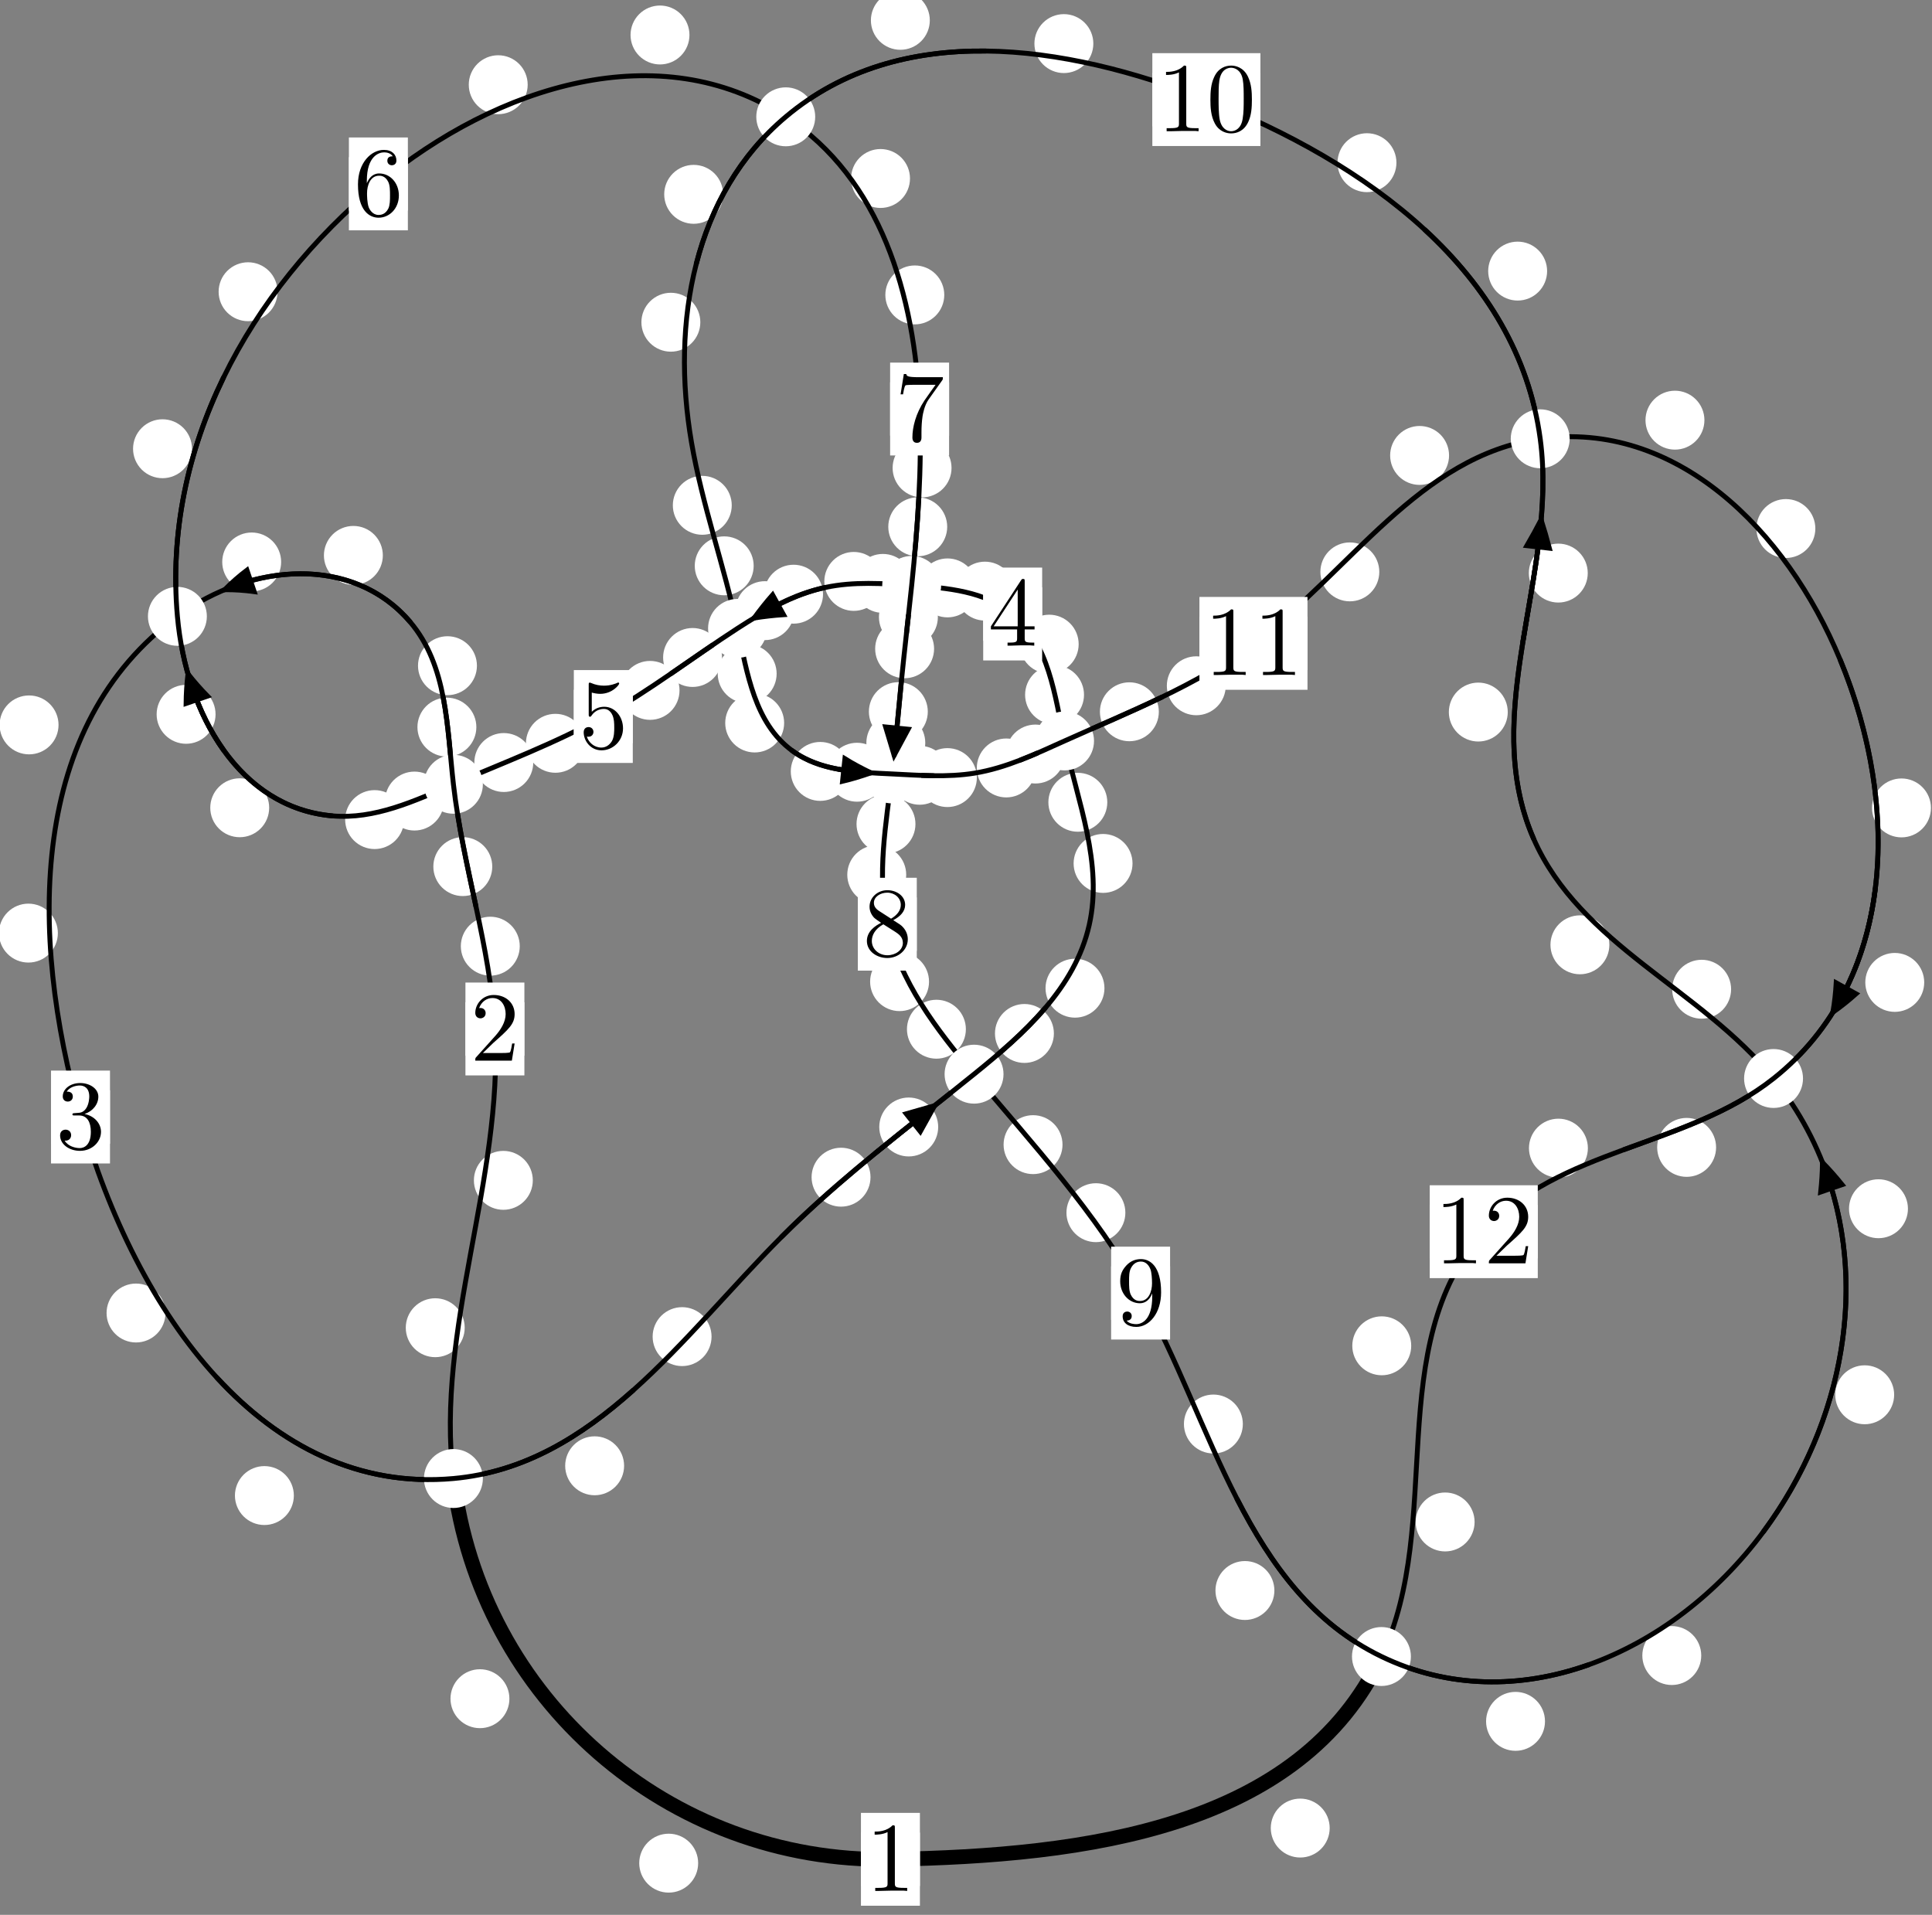 <?xml version="1.0"?>
<!-- Created by MetaPost 1.999 on 2021.07.06:0012 -->
<svg version="1.1" xmlns="http://www.w3.org/2000/svg" xmlns:xlink="http://www.w3.org/1999/xlink" width="196.007" height="194.266" viewBox="0 0 196.007 194.266">
<rect x="0" y="0" width="196.007" height="194.266" fill="#808080" stroke="none"/>
<!-- Original BoundingBox: -46.107147 -43.341248 149.899612 150.925186 -->
  <defs>
    <g transform="scale(0.01,0.01)" id="GLYPHcmr10_48">
      <path style="fill-rule: evenodd;" d="M460 -320C460 -400,455 -480,420 -554C374 -650,292 -666,250 -666C190 -666,117 -640,76 -547C44 -478,39 -400,39 -320C39 -245,43 -155,84 -79C127 2,200 22,249 22C303 22,379 1,423 -94C455 -163,460 -241,460 -320M249 -0C210 -0,151 -25,133 -121C122 -181,122 -273,122 -332C122 -396,122 -462,130 -516C149 -635,224 -644,249 -644C282 -644,348 -626,367 -527C377 -471,377 -395,377 -332C377 -257,377 -189,366 -125C351 -30,294 -0,249 -0"></path>
    </g>
    <g transform="scale(0.01,0.01)" id="GLYPHcmr10_49">
      <path style="fill-rule: evenodd;" d="M294 -640C294 -664,294 -666,271 -666C209 -602,121 -602,89 -602L89 -571C109 -571,168 -571,220 -597L220 -79C220 -43,217 -31,127 -31L95 -31L95 -0L257 -0L130 -3L217 -3L257 -3L297 -3L384 -3L419 -0L419 -31L387 -31C297 -31,294 -42,294 -79"></path>
    </g>
    <g transform="scale(0.01,0.01)" id="GLYPHcmr10_50">
      <path style="fill-rule: evenodd;" d="M127 -77L233 -180C389 -318,449 -372,449 -472C449 -586,359 -666,237 -666C124 -666,50 -574,50 -485C50 -429,100 -429,103 -429C120 -429,155 -441,155 -482C155 -508,137 -534,102 -534C94 -534,92 -534,89 -533C112 -598,166 -635,224 -635C315 -635,358 -554,358 -472C358 -392,308 -313,253 -251L61 -37C50 -26,50 -24,50 -0L421 -0L449 -174L424 -174C419 -144,412 -100,402 -85C395 -77,329 -77,307 -77"></path>
    </g>
    <g transform="scale(0.01,0.01)" id="GLYPHcmr10_51">
      <path style="fill-rule: evenodd;" d="M290 -352C372 -379,430 -449,430 -528C430 -610,342 -666,246 -666C145 -666,69 -606,69 -530C69 -497,91 -478,120 -478C151 -478,171 -500,171 -529C171 -579,124 -579,109 -579C140 -628,206 -641,242 -641C283 -641,338 -619,338 -529C338 -517,336 -459,310 -415C280 -367,246 -364,221 -363C213 -362,189 -360,182 -360C174 -359,167 -358,167 -348C167 -337,174 -337,191 -337L235 -337C317 -337,354 -269,354 -171C354 -35,285 -6,241 -6C198 -6,123 -23,88 -82C123 -77,154 -99,154 -137C154 -173,127 -193,98 -193C74 -193,42 -179,42 -135C42 -44,135 22,244 22C366 22,457 -69,457 -171C457 -253,394 -331,290 -352"></path>
    </g>
    <g transform="scale(0.01,0.01)" id="GLYPHcmr10_52">
      <path style="fill-rule: evenodd;" d="M294 -165L294 -78C294 -42,292 -31,218 -31L197 -31L197 -0L332 -0L238 -3L290 -3L332 -3L374 -3L427 -3L468 -0L468 -31L447 -31C373 -31,371 -42,371 -78L371 -165L471 -165L471 -196L371 -196L371 -651C371 -671,371 -677,355 -677C346 -677,343 -677,335 -665L28 -196L28 -165M300 -196L56 -196L300 -569"></path>
    </g>
    <g transform="scale(0.01,0.01)" id="GLYPHcmr10_53">
      <path style="fill-rule: evenodd;" d="M449 -201C449 -320,367 -420,259 -420C211 -420,168 -404,132 -369L132 -564C152 -558,185 -551,217 -551C340 -551,410 -642,410 -655C410 -661,407 -666,400 -666C399 -666,397 -666,392 -663C372 -654,323 -634,256 -634C216 -634,170 -641,123 -662C115 -665,113 -665,111 -665C101 -665,101 -657,101 -641L101 -345C101 -327,101 -319,115 -319C122 -319,124 -322,128 -328C139 -344,176 -398,257 -398C309 -398,334 -352,342 -334C358 -297,360 -258,360 -208C360 -173,360 -113,336 -71C312 -32,275 -6,229 -6C156 -6,99 -59,82 -118C85 -117,88 -116,99 -116C132 -116,149 -141,149 -165C149 -189,132 -214,99 -214C85 -214,50 -207,50 -161C50 -75,119 22,231 22C347 22,449 -74,449 -201"></path>
    </g>
    <g transform="scale(0.01,0.01)" id="GLYPHcmr10_54">
      <path style="fill-rule: evenodd;" d="M132 -328L132 -352C132 -605,256 -641,307 -641C331 -641,373 -635,395 -601C380 -601,340 -601,340 -556C340 -525,364 -510,386 -510C402 -510,432 -519,432 -558C432 -618,388 -666,305 -666C177 -666,42 -537,42 -316C42 -49,158 22,251 22C362 22,457 -72,457 -204C457 -331,368 -427,257 -427C189 -427,152 -376,132 -328M251 -6C188 -6,158 -66,152 -81C134 -128,134 -208,134 -226C134 -304,166 -404,256 -404C272 -404,318 -404,349 -342C367 -305,367 -254,367 -205C367 -157,367 -107,350 -71C320 -11,274 -6,251 -6"></path>
    </g>
    <g transform="scale(0.01,0.01)" id="GLYPHcmr10_55">
      <path style="fill-rule: evenodd;" d="M476 -609C485 -621,485 -623,485 -644L242 -644C120 -644,118 -657,114 -676L89 -676L56 -470L81 -470C84 -486,93 -549,106 -561C113 -567,191 -567,204 -567L411 -567C400 -551,321 -442,299 -409C209 -274,176 -135,176 -33C176 -23,176 22,222 22C268 22,268 -23,268 -33L268 -84C268 -139,271 -194,279 -248C283 -271,297 -357,341 -419"></path>
    </g>
    <g transform="scale(0.01,0.01)" id="GLYPHcmr10_56">
      <path style="fill-rule: evenodd;" d="M163 -457C117 -487,113 -521,113 -538C113 -599,178 -641,249 -641C322 -641,386 -589,386 -517C386 -460,347 -412,287 -377M309 -362C381 -399,430 -451,430 -517C430 -609,341 -666,250 -666C150 -666,69 -592,69 -499C69 -481,71 -436,113 -389C124 -377,161 -352,186 -335C128 -306,42 -250,42 -151C42 -45,144 22,249 22C362 22,457 -61,457 -168C457 -204,446 -249,408 -291C389 -312,373 -322,309 -362M209 -320L332 -242C360 -223,407 -193,407 -132C407 -58,332 -6,250 -6C164 -6,92 -68,92 -151C92 -209,124 -273,209 -320"></path>
    </g>
    <g transform="scale(0.01,0.01)" id="GLYPHcmr10_57">
      <path style="fill-rule: evenodd;" d="M367 -318L367 -286C367 -52,263 -6,205 -6C188 -6,134 -8,107 -42C151 -42,159 -71,159 -88C159 -119,135 -134,113 -134C97 -134,67 -125,67 -86C67 -19,121 22,206 22C335 22,457 -114,457 -329C457 -598,342 -666,253 -666C198 -666,149 -648,106 -603C65 -558,42 -516,42 -441C42 -316,130 -218,242 -218C303 -218,344 -260,367 -318M243 -241C227 -241,181 -241,150 -304C132 -341,132 -391,132 -440C132 -494,132 -541,153 -578C180 -628,218 -641,253 -641C299 -641,332 -607,349 -562C361 -530,365 -467,365 -421C365 -338,331 -241,243 -241"></path>
    </g>
  </defs>
  <path d="M70.83 189.022C70.83 188.23,70.515 187.469,69.954 186.909C69.394 186.348,68.634 186.034,67.841 186.034C67.048 186.034,66.288 186.348,65.728 186.909C65.167 187.469,64.852 188.23,64.852 189.022C64.852 189.815,65.167 190.575,65.728 191.136C66.288 191.696,67.048 192.011,67.841 192.011C68.634 192.011,69.394 191.696,69.954 191.136C70.515 190.575,70.83 189.815,70.83 189.022Z" style="fill: rgb(100%,100%,100%);stroke: none;"></path>
  <path d="M93.326 188.631C93.326 187.838,93.011 187.078,92.45 186.518C91.89 185.957,91.13 185.642,90.337 185.642C89.544 185.642,88.784 185.957,88.224 186.518C87.663 187.078,87.348 187.838,87.348 188.631C87.348 189.424,87.663 190.184,88.224 190.744C88.784 191.305,89.544 191.62,90.337 191.62C91.13 191.62,91.89 191.305,92.45 190.744C93.011 190.184,93.326 189.424,93.326 188.631Z" style="fill: rgb(100%,100%,100%);stroke: none;"></path>
  <path d="M47.145 134.701C47.145 133.908,46.83 133.148,46.269 132.587C45.709 132.027,44.949 131.712,44.156 131.712C43.363 131.712,42.603 132.027,42.043 132.587C41.482 133.148,41.167 133.908,41.167 134.701C41.167 135.493,41.482 136.254,42.043 136.814C42.603 137.375,43.363 137.689,44.156 137.689C44.949 137.689,45.709 137.375,46.269 136.814C46.83 136.254,47.145 135.493,47.145 134.701Z" style="fill: rgb(100%,100%,100%);stroke: none;"></path>
  <path d="M51.681 172.338C51.681 171.545,51.366 170.785,50.806 170.225C50.245 169.664,49.485 169.349,48.692 169.349C47.9 169.349,47.139 169.664,46.579 170.225C46.018 170.785,45.703 171.545,45.703 172.338C45.703 173.131,46.018 173.891,46.579 174.451C47.139 175.012,47.9 175.327,48.692 175.327C49.485 175.327,50.245 175.012,50.806 174.451C51.366 173.891,51.681 173.131,51.681 172.338Z" style="fill: rgb(100%,100%,100%);stroke: none;"></path>
  <path d="M52.731 95.993C52.731 95.2,52.416 94.44,51.856 93.88C51.295 93.319,50.535 93.004,49.742 93.004C48.95 93.004,48.189 93.319,47.629 93.88C47.068 94.44,46.753 95.2,46.753 95.993C46.753 96.786,47.068 97.546,47.629 98.106C48.189 98.667,48.95 98.982,49.742 98.982C50.535 98.982,51.295 98.667,51.856 98.106C52.416 97.546,52.731 96.786,52.731 95.993Z" style="fill: rgb(100%,100%,100%);stroke: none;"></path>
  <path d="M54.055 119.749C54.055 118.957,53.741 118.197,53.18 117.636C52.62 117.076,51.859 116.761,51.067 116.761C50.274 116.761,49.514 117.076,48.953 117.636C48.393 118.197,48.078 118.957,48.078 119.749C48.078 120.542,48.393 121.302,48.953 121.863C49.514 122.423,50.274 122.738,51.067 122.738C51.859 122.738,52.62 122.423,53.18 121.863C53.741 121.302,54.055 120.542,54.055 119.749Z" style="fill: rgb(100%,100%,100%);stroke: none;"></path>
  <path d="M48.328 73.769C48.328 72.976,48.013 72.216,47.452 71.655C46.892 71.095,46.132 70.78,45.339 70.78C44.546 70.78,43.786 71.095,43.226 71.655C42.665 72.216,42.35 72.976,42.35 73.769C42.35 74.561,42.665 75.322,43.226 75.882C43.786 76.442,44.546 76.757,45.339 76.757C46.132 76.757,46.892 76.442,47.452 75.882C48.013 75.322,48.328 74.561,48.328 73.769Z" style="fill: rgb(100%,100%,100%);stroke: none;"></path>
  <path d="M49.941 87.919C49.941 87.126,49.626 86.366,49.066 85.806C48.505 85.245,47.745 84.93,46.952 84.93C46.16 84.93,45.4 85.245,44.839 85.806C44.279 86.366,43.964 87.126,43.964 87.919C43.964 88.712,44.279 89.472,44.839 90.032C45.4 90.593,46.16 90.908,46.952 90.908C47.745 90.908,48.505 90.593,49.066 90.032C49.626 89.472,49.941 88.712,49.941 87.919Z" style="fill: rgb(100%,100%,100%);stroke: none;"></path>
  <path d="M38.84 56.347C38.84 55.554,38.525 54.794,37.964 54.233C37.404 53.673,36.644 53.358,35.851 53.358C35.058 53.358,34.298 53.673,33.738 54.233C33.177 54.794,32.862 55.554,32.862 56.347C32.862 57.139,33.177 57.899,33.738 58.46C34.298 59.02,35.058 59.335,35.851 59.335C36.644 59.335,37.404 59.02,37.964 58.46C38.525 57.899,38.84 57.139,38.84 56.347Z" style="fill: rgb(100%,100%,100%);stroke: none;"></path>
  <path d="M48.386 67.537C48.386 66.744,48.071 65.984,47.51 65.423C46.95 64.863,46.19 64.548,45.397 64.548C44.604 64.548,43.844 64.863,43.284 65.423C42.723 65.984,42.408 66.744,42.408 67.537C42.408 68.329,42.723 69.09,43.284 69.65C43.844 70.211,44.604 70.526,45.397 70.526C46.19 70.526,46.95 70.211,47.51 69.65C48.071 69.09,48.386 68.329,48.386 67.537Z" style="fill: rgb(100%,100%,100%);stroke: none;"></path>
  <path d="M5.939 73.543C5.939 72.751,5.624 71.991,5.063 71.43C4.503 70.87,3.742 70.555,2.95 70.555C2.157 70.555,1.397 70.87,0.836 71.43C0.276 71.991,-0.039 72.751,-0.039 73.543C-0.039 74.336,0.276 75.096,0.836 75.657C1.397 76.217,2.157 76.532,2.95 76.532C3.742 76.532,4.503 76.217,5.063 75.657C5.624 75.096,5.939 74.336,5.939 73.543Z" style="fill: rgb(100%,100%,100%);stroke: none;"></path>
  <path d="M28.523 57.012C28.523 56.22,28.208 55.459,27.648 54.899C27.087 54.339,26.327 54.024,25.534 54.024C24.742 54.024,23.981 54.339,23.421 54.899C22.86 55.459,22.546 56.22,22.546 57.012C22.546 57.805,22.86 58.565,23.421 59.126C23.981 59.686,24.742 60.001,25.534 60.001C26.327 60.001,27.087 59.686,27.648 59.126C28.208 58.565,28.523 57.805,28.523 57.012Z" style="fill: rgb(100%,100%,100%);stroke: none;"></path>
  <path d="M16.789 133.209C16.789 132.416,16.474 131.656,15.914 131.095C15.353 130.535,14.593 130.22,13.8 130.22C13.008 130.22,12.248 130.535,11.687 131.095C11.127 131.656,10.812 132.416,10.812 133.209C10.812 134.001,11.127 134.761,11.687 135.322C12.248 135.882,13.008 136.197,13.8 136.197C14.593 136.197,15.353 135.882,15.914 135.322C16.474 134.761,16.789 134.001,16.789 133.209Z" style="fill: rgb(100%,100%,100%);stroke: none;"></path>
  <path d="M5.87 94.666C5.87 93.873,5.555 93.113,4.995 92.553C4.434 91.992,3.674 91.677,2.882 91.677C2.089 91.677,1.329 91.992,0.768 92.553C0.208 93.113,-0.107 93.873,-0.107 94.666C-0.107 95.459,0.208 96.219,0.768 96.779C1.329 97.34,2.089 97.655,2.882 97.655C3.674 97.655,4.434 97.34,4.995 96.779C5.555 96.219,5.87 95.459,5.87 94.666Z" style="fill: rgb(100%,100%,100%);stroke: none;"></path>
  <path d="M63.317 148.709C63.317 147.916,63.002 147.156,62.441 146.595C61.881 146.035,61.121 145.72,60.328 145.72C59.535 145.72,58.775 146.035,58.215 146.595C57.654 147.156,57.339 147.916,57.339 148.709C57.339 149.501,57.654 150.261,58.215 150.822C58.775 151.382,59.535 151.697,60.328 151.697C61.121 151.697,61.881 151.382,62.441 150.822C63.002 150.261,63.317 149.501,63.317 148.709Z" style="fill: rgb(100%,100%,100%);stroke: none;"></path>
  <path d="M29.812 151.728C29.812 150.936,29.497 150.176,28.937 149.615C28.376 149.055,27.616 148.74,26.823 148.74C26.031 148.74,25.271 149.055,24.71 149.615C24.15 150.176,23.835 150.936,23.835 151.728C23.835 152.521,24.15 153.281,24.71 153.842C25.271 154.402,26.031 154.717,26.823 154.717C27.616 154.717,28.376 154.402,28.937 153.842C29.497 153.281,29.812 152.521,29.812 151.728Z" style="fill: rgb(100%,100%,100%);stroke: none;"></path>
  <path d="M88.316 119.429C88.316 118.637,88.001 117.877,87.441 117.316C86.88 116.756,86.12 116.441,85.327 116.441C84.534 116.441,83.774 116.756,83.214 117.316C82.653 117.877,82.338 118.637,82.338 119.429C82.338 120.222,82.653 120.982,83.214 121.543C83.774 122.103,84.534 122.418,85.327 122.418C86.12 122.418,86.88 122.103,87.441 121.543C88.001 120.982,88.316 120.222,88.316 119.429Z" style="fill: rgb(100%,100%,100%);stroke: none;"></path>
  <path d="M72.189 135.604C72.189 134.811,71.874 134.051,71.314 133.491C70.753 132.93,69.993 132.615,69.2 132.615C68.408 132.615,67.648 132.93,67.087 133.491C66.527 134.051,66.212 134.811,66.212 135.604C66.212 136.397,66.527 137.157,67.087 137.717C67.648 138.278,68.408 138.593,69.2 138.593C69.993 138.593,70.753 138.278,71.314 137.717C71.874 137.157,72.189 136.397,72.189 135.604Z" style="fill: rgb(100%,100%,100%);stroke: none;"></path>
  <path d="M106.92 104.848C106.92 104.055,106.605 103.295,106.044 102.734C105.484 102.174,104.724 101.859,103.931 101.859C103.138 101.859,102.378 102.174,101.818 102.734C101.257 103.295,100.942 104.055,100.942 104.848C100.942 105.64,101.257 106.4,101.818 106.961C102.378 107.521,103.138 107.836,103.931 107.836C104.724 107.836,105.484 107.521,106.044 106.961C106.605 106.4,106.92 105.64,106.92 104.848Z" style="fill: rgb(100%,100%,100%);stroke: none;"></path>
  <path d="M95.182 114.335C95.182 113.543,94.867 112.783,94.306 112.222C93.746 111.662,92.986 111.347,92.193 111.347C91.4 111.347,90.64 111.662,90.08 112.222C89.519 112.783,89.204 113.543,89.204 114.335C89.204 115.128,89.519 115.888,90.08 116.449C90.64 117.009,91.4 117.324,92.193 117.324C92.986 117.324,93.746 117.009,94.306 116.449C94.867 115.888,95.182 115.128,95.182 114.335Z" style="fill: rgb(100%,100%,100%);stroke: none;"></path>
  <path d="M114.898 87.598C114.898 86.805,114.583 86.045,114.023 85.484C113.462 84.924,112.702 84.609,111.91 84.609C111.117 84.609,110.357 84.924,109.796 85.484C109.236 86.045,108.921 86.805,108.921 87.598C108.921 88.39,109.236 89.151,109.796 89.711C110.357 90.271,111.117 90.586,111.91 90.586C112.702 90.586,113.462 90.271,114.023 89.711C114.583 89.151,114.898 88.39,114.898 87.598Z" style="fill: rgb(100%,100%,100%);stroke: none;"></path>
  <path d="M112.05 100.255C112.05 99.462,111.735 98.702,111.174 98.142C110.614 97.581,109.854 97.266,109.061 97.266C108.268 97.266,107.508 97.581,106.948 98.142C106.387 98.702,106.072 99.462,106.072 100.255C106.072 101.048,106.387 101.808,106.948 102.368C107.508 102.929,108.268 103.244,109.061 103.244C109.854 103.244,110.614 102.929,111.174 102.368C111.735 101.808,112.05 101.048,112.05 100.255Z" style="fill: rgb(100%,100%,100%);stroke: none;"></path>
  <path d="M109.976 70.488C109.976 69.695,109.662 68.935,109.101 68.374C108.541 67.814,107.78 67.499,106.988 67.499C106.195 67.499,105.435 67.814,104.874 68.374C104.314 68.935,103.999 69.695,103.999 70.488C103.999 71.28,104.314 72.041,104.874 72.601C105.435 73.162,106.195 73.477,106.988 73.477C107.78 73.477,108.541 73.162,109.101 72.601C109.662 72.041,109.976 71.28,109.976 70.488Z" style="fill: rgb(100%,100%,100%);stroke: none;"></path>
  <path d="M112.338 81.393C112.338 80.6,112.023 79.84,111.463 79.28C110.902 78.719,110.142 78.404,109.349 78.404C108.557 78.404,107.797 78.719,107.236 79.28C106.676 79.84,106.361 80.6,106.361 81.393C106.361 82.186,106.676 82.946,107.236 83.506C107.797 84.067,108.557 84.382,109.349 84.382C110.142 84.382,110.902 84.067,111.463 83.506C112.023 82.946,112.338 82.186,112.338 81.393Z" style="fill: rgb(100%,100%,100%);stroke: none;"></path>
  <path d="M102.914 59.971C102.914 59.179,102.599 58.418,102.038 57.858C101.478 57.298,100.718 56.983,99.925 56.983C99.132 56.983,98.372 57.298,97.812 57.858C97.251 58.418,96.936 59.179,96.936 59.971C96.936 60.764,97.251 61.524,97.812 62.085C98.372 62.645,99.132 62.96,99.925 62.96C100.718 62.96,101.478 62.645,102.038 62.085C102.599 61.524,102.914 60.764,102.914 59.971Z" style="fill: rgb(100%,100%,100%);stroke: none;"></path>
  <path d="M109.434 65.352C109.434 64.559,109.119 63.799,108.559 63.238C107.998 62.678,107.238 62.363,106.445 62.363C105.653 62.363,104.893 62.678,104.332 63.238C103.772 63.799,103.457 64.559,103.457 65.352C103.457 66.144,103.772 66.904,104.332 67.465C104.893 68.025,105.653 68.34,106.445 68.34C107.238 68.34,107.998 68.025,108.559 67.465C109.119 66.904,109.434 66.144,109.434 65.352Z" style="fill: rgb(100%,100%,100%);stroke: none;"></path>
  <path d="M92.56 59.188C92.56 58.395,92.245 57.635,91.684 57.074C91.124 56.514,90.364 56.199,89.571 56.199C88.778 56.199,88.018 56.514,87.458 57.074C86.897 57.635,86.582 58.395,86.582 59.188C86.582 59.98,86.897 60.741,87.458 61.301C88.018 61.862,88.778 62.177,89.571 62.177C90.364 62.177,91.124 61.862,91.684 61.301C92.245 60.741,92.56 59.98,92.56 59.188Z" style="fill: rgb(100%,100%,100%);stroke: none;"></path>
  <path d="M99.116 59.644C99.116 58.851,98.801 58.091,98.241 57.531C97.68 56.97,96.92 56.655,96.128 56.655C95.335 56.655,94.575 56.97,94.014 57.531C93.454 58.091,93.139 58.851,93.139 59.644C93.139 60.437,93.454 61.197,94.014 61.757C94.575 62.318,95.335 62.633,96.128 62.633C96.92 62.633,97.68 62.318,98.241 61.757C98.801 61.197,99.116 60.437,99.116 59.644Z" style="fill: rgb(100%,100%,100%);stroke: none;"></path>
  <path d="M83.498 60.283C83.498 59.49,83.183 58.73,82.623 58.169C82.062 57.609,81.302 57.294,80.509 57.294C79.717 57.294,78.956 57.609,78.396 58.169C77.835 58.73,77.521 59.49,77.521 60.283C77.521 61.075,77.835 61.835,78.396 62.396C78.956 62.956,79.717 63.271,80.509 63.271C81.302 63.271,82.062 62.956,82.623 62.396C83.183 61.835,83.498 61.075,83.498 60.283Z" style="fill: rgb(100%,100%,100%);stroke: none;"></path>
  <path d="M89.608 58.985C89.608 58.193,89.293 57.433,88.732 56.872C88.172 56.312,87.412 55.997,86.619 55.997C85.826 55.997,85.066 56.312,84.506 56.872C83.945 57.433,83.63 58.193,83.63 58.985C83.63 59.778,83.945 60.538,84.506 61.099C85.066 61.659,85.826 61.974,86.619 61.974C87.412 61.974,88.172 61.659,88.732 61.099C89.293 60.538,89.608 59.778,89.608 58.985Z" style="fill: rgb(100%,100%,100%);stroke: none;"></path>
  <path d="M73.253 66.703C73.253 65.911,72.938 65.15,72.377 64.59C71.817 64.029,71.057 63.714,70.264 63.714C69.471 63.714,68.711 64.029,68.151 64.59C67.59 65.15,67.275 65.911,67.275 66.703C67.275 67.496,67.59 68.256,68.151 68.817C68.711 69.377,69.471 69.692,70.264 69.692C71.057 69.692,71.817 69.377,72.377 68.817C72.938 68.256,73.253 67.496,73.253 66.703Z" style="fill: rgb(100%,100%,100%);stroke: none;"></path>
  <path d="M80.591 61.952C80.591 61.16,80.276 60.399,79.715 59.839C79.155 59.278,78.395 58.963,77.602 58.963C76.809 58.963,76.049 59.278,75.489 59.839C74.928 60.399,74.613 61.16,74.613 61.952C74.613 62.745,74.928 63.505,75.489 64.066C76.049 64.626,76.809 64.941,77.602 64.941C78.395 64.941,79.155 64.626,79.715 64.066C80.276 63.505,80.591 62.745,80.591 61.952Z" style="fill: rgb(100%,100%,100%);stroke: none;"></path>
  <path d="M59.335 75.409C59.335 74.617,59.02 73.857,58.459 73.296C57.899 72.736,57.139 72.421,56.346 72.421C55.553 72.421,54.793 72.736,54.233 73.296C53.672 73.857,53.357 74.617,53.357 75.409C53.357 76.202,53.672 76.962,54.233 77.523C54.793 78.083,55.553 78.398,56.346 78.398C57.139 78.398,57.899 78.083,58.459 77.523C59.02 76.962,59.335 76.202,59.335 75.409Z" style="fill: rgb(100%,100%,100%);stroke: none;"></path>
  <path d="M68.94 70.042C68.94 69.249,68.625 68.489,68.065 67.928C67.504 67.368,66.744 67.053,65.952 67.053C65.159 67.053,64.399 67.368,63.838 67.928C63.278 68.489,62.963 69.249,62.963 70.042C62.963 70.834,63.278 71.594,63.838 72.155C64.399 72.715,65.159 73.03,65.952 73.03C66.744 73.03,67.504 72.715,68.065 72.155C68.625 71.594,68.94 70.834,68.94 70.042Z" style="fill: rgb(100%,100%,100%);stroke: none;"></path>
  <path d="M45.037 81.27C45.037 80.477,44.722 79.717,44.161 79.156C43.601 78.596,42.84 78.281,42.048 78.281C41.255 78.281,40.495 78.596,39.934 79.156C39.374 79.717,39.059 80.477,39.059 81.27C39.059 82.062,39.374 82.823,39.934 83.383C40.495 83.944,41.255 84.258,42.048 84.258C42.84 84.258,43.601 83.944,44.161 83.383C44.722 82.823,45.037 82.062,45.037 81.27Z" style="fill: rgb(100%,100%,100%);stroke: none;"></path>
  <path d="M54.1 77.36C54.1 76.567,53.785 75.807,53.225 75.247C52.664 74.686,51.904 74.371,51.112 74.371C50.319 74.371,49.559 74.686,48.998 75.247C48.438 75.807,48.123 76.567,48.123 77.36C48.123 78.153,48.438 78.913,48.998 79.473C49.559 80.034,50.319 80.349,51.112 80.349C51.904 80.349,52.664 80.034,53.225 79.473C53.785 78.913,54.1 78.153,54.1 77.36Z" style="fill: rgb(100%,100%,100%);stroke: none;"></path>
  <path d="M27.309 81.95C27.309 81.157,26.994 80.397,26.434 79.836C25.873 79.276,25.113 78.961,24.32 78.961C23.528 78.961,22.767 79.276,22.207 79.836C21.646 80.397,21.332 81.157,21.332 81.95C21.332 82.742,21.646 83.503,22.207 84.063C22.767 84.624,23.528 84.938,24.32 84.938C25.113 84.938,25.873 84.624,26.434 84.063C26.994 83.503,27.309 82.742,27.309 81.95Z" style="fill: rgb(100%,100%,100%);stroke: none;"></path>
  <path d="M40.995 83.149C40.995 82.357,40.68 81.597,40.119 81.036C39.559 80.476,38.799 80.161,38.006 80.161C37.213 80.161,36.453 80.476,35.893 81.036C35.332 81.597,35.017 82.357,35.017 83.149C35.017 83.942,35.332 84.702,35.893 85.263C36.453 85.823,37.213 86.138,38.006 86.138C38.799 86.138,39.559 85.823,40.119 85.263C40.68 84.702,40.995 83.942,40.995 83.149Z" style="fill: rgb(100%,100%,100%);stroke: none;"></path>
  <path d="M19.477 45.525C19.477 44.733,19.162 43.973,18.601 43.412C18.041 42.852,17.281 42.537,16.488 42.537C15.695 42.537,14.935 42.852,14.375 43.412C13.814 43.973,13.499 44.733,13.499 45.525C13.499 46.318,13.814 47.078,14.375 47.639C14.935 48.199,15.695 48.514,16.488 48.514C17.281 48.514,18.041 48.199,18.601 47.639C19.162 47.078,19.477 46.318,19.477 45.525Z" style="fill: rgb(100%,100%,100%);stroke: none;"></path>
  <path d="M21.869 72.469C21.869 71.676,21.554 70.916,20.993 70.356C20.433 69.795,19.673 69.48,18.88 69.48C18.087 69.48,17.327 69.795,16.767 70.356C16.206 70.916,15.891 71.676,15.891 72.469C15.891 73.262,16.206 74.022,16.767 74.582C17.327 75.143,18.087 75.458,18.88 75.458C19.673 75.458,20.433 75.143,20.993 74.582C21.554 74.022,21.869 73.262,21.869 72.469Z" style="fill: rgb(100%,100%,100%);stroke: none;"></path>
  <path d="M53.535 8.595C53.535 7.802,53.22 7.042,52.66 6.482C52.099 5.921,51.339 5.606,50.546 5.606C49.754 5.606,48.994 5.921,48.433 6.482C47.873 7.042,47.558 7.802,47.558 8.595C47.558 9.388,47.873 10.148,48.433 10.708C48.994 11.269,49.754 11.584,50.546 11.584C51.339 11.584,52.099 11.269,52.66 10.708C53.22 10.148,53.535 9.388,53.535 8.595Z" style="fill: rgb(100%,100%,100%);stroke: none;"></path>
  <path d="M28.157 29.598C28.157 28.805,27.842 28.045,27.282 27.484C26.721 26.924,25.961 26.609,25.168 26.609C24.376 26.609,23.616 26.924,23.055 27.484C22.495 28.045,22.18 28.805,22.18 29.598C22.18 30.39,22.495 31.151,23.055 31.711C23.616 32.272,24.376 32.586,25.168 32.586C25.961 32.586,26.721 32.272,27.282 31.711C27.842 31.151,28.157 30.39,28.157 29.598Z" style="fill: rgb(100%,100%,100%);stroke: none;"></path>
  <path d="M92.321 18.108C92.321 17.316,92.006 16.556,91.446 15.995C90.885 15.435,90.125 15.12,89.332 15.12C88.54 15.12,87.78 15.435,87.219 15.995C86.659 16.556,86.344 17.316,86.344 18.108C86.344 18.901,86.659 19.661,87.219 20.222C87.78 20.782,88.54 21.097,89.332 21.097C90.125 21.097,90.885 20.782,91.446 20.222C92.006 19.661,92.321 18.901,92.321 18.108Z" style="fill: rgb(100%,100%,100%);stroke: none;"></path>
  <path d="M69.948 3.549C69.948 2.757,69.633 1.997,69.072 1.436C68.512 0.876,67.752 0.561,66.959 0.561C66.166 0.561,65.406 0.876,64.846 1.436C64.285 1.997,63.97 2.757,63.97 3.549C63.97 4.342,64.285 5.102,64.846 5.663C65.406 6.223,66.166 6.538,66.959 6.538C67.752 6.538,68.512 6.223,69.072 5.663C69.633 5.102,69.948 4.342,69.948 3.549Z" style="fill: rgb(100%,100%,100%);stroke: none;"></path>
  <path d="M96.536 47.472C96.536 46.679,96.222 45.919,95.661 45.359C95.101 44.798,94.34 44.483,93.548 44.483C92.755 44.483,91.995 44.798,91.434 45.359C90.874 45.919,90.559 46.679,90.559 47.472C90.559 48.265,90.874 49.025,91.434 49.585C91.995 50.146,92.755 50.461,93.548 50.461C94.34 50.461,95.101 50.146,95.661 49.585C96.222 49.025,96.536 48.265,96.536 47.472Z" style="fill: rgb(100%,100%,100%);stroke: none;"></path>
  <path d="M95.799 29.92C95.799 29.128,95.484 28.368,94.923 27.807C94.363 27.247,93.603 26.932,92.81 26.932C92.017 26.932,91.257 27.247,90.697 27.807C90.136 28.368,89.821 29.128,89.821 29.92C89.821 30.713,90.136 31.473,90.697 32.034C91.257 32.594,92.017 32.909,92.81 32.909C93.603 32.909,94.363 32.594,94.923 32.034C95.484 31.473,95.799 30.713,95.799 29.92Z" style="fill: rgb(100%,100%,100%);stroke: none;"></path>
  <path d="M95.149 62.608C95.149 61.815,94.834 61.055,94.273 60.494C93.713 59.934,92.953 59.619,92.16 59.619C91.367 59.619,90.607 59.934,90.047 60.494C89.486 61.055,89.171 61.815,89.171 62.608C89.171 63.4,89.486 64.16,90.047 64.721C90.607 65.281,91.367 65.596,92.16 65.596C92.953 65.596,93.713 65.281,94.273 64.721C94.834 64.16,95.149 63.4,95.149 62.608Z" style="fill: rgb(100%,100%,100%);stroke: none;"></path>
  <path d="M96.096 53.445C96.096 52.652,95.781 51.892,95.221 51.332C94.66 50.771,93.9 50.456,93.107 50.456C92.315 50.456,91.555 50.771,90.994 51.332C90.434 51.892,90.119 52.652,90.119 53.445C90.119 54.238,90.434 54.998,90.994 55.558C91.555 56.119,92.315 56.434,93.107 56.434C93.9 56.434,94.66 56.119,95.221 55.558C95.781 54.998,96.096 54.238,96.096 53.445Z" style="fill: rgb(100%,100%,100%);stroke: none;"></path>
  <path d="M94.128 72.197C94.128 71.405,93.813 70.645,93.253 70.084C92.692 69.524,91.932 69.209,91.139 69.209C90.347 69.209,89.586 69.524,89.026 70.084C88.465 70.645,88.151 71.405,88.151 72.197C88.151 72.99,88.465 73.75,89.026 74.311C89.586 74.871,90.347 75.186,91.139 75.186C91.932 75.186,92.692 74.871,93.253 74.311C93.813 73.75,94.128 72.99,94.128 72.197Z" style="fill: rgb(100%,100%,100%);stroke: none;"></path>
  <path d="M94.765 65.819C94.765 65.026,94.45 64.266,93.89 63.706C93.329 63.145,92.569 62.83,91.776 62.83C90.984 62.83,90.223 63.145,89.663 63.706C89.103 64.266,88.788 65.026,88.788 65.819C88.788 66.612,89.103 67.372,89.663 67.932C90.223 68.493,90.984 68.808,91.776 68.808C92.569 68.808,93.329 68.493,93.89 67.932C94.45 67.372,94.765 66.612,94.765 65.819Z" style="fill: rgb(100%,100%,100%);stroke: none;"></path>
  <path d="M92.875 83.601C92.875 82.808,92.56 82.048,91.999 81.488C91.439 80.927,90.679 80.612,89.886 80.612C89.093 80.612,88.333 80.927,87.773 81.488C87.212 82.048,86.897 82.808,86.897 83.601C86.897 84.394,87.212 85.154,87.773 85.714C88.333 86.275,89.093 86.59,89.886 86.59C90.679 86.59,91.439 86.275,91.999 85.714C92.56 85.154,92.875 84.394,92.875 83.601Z" style="fill: rgb(100%,100%,100%);stroke: none;"></path>
  <path d="M93.872 75.364C93.872 74.572,93.558 73.812,92.997 73.251C92.437 72.691,91.676 72.376,90.884 72.376C90.091 72.376,89.331 72.691,88.77 73.251C88.21 73.812,87.895 74.572,87.895 75.364C87.895 76.157,88.21 76.917,88.77 77.478C89.331 78.038,90.091 78.353,90.884 78.353C91.676 78.353,92.437 78.038,92.997 77.478C93.558 76.917,93.872 76.157,93.872 75.364Z" style="fill: rgb(100%,100%,100%);stroke: none;"></path>
  <path d="M94.253 99.591C94.253 98.798,93.938 98.038,93.378 97.477C92.817 96.917,92.057 96.602,91.264 96.602C90.472 96.602,89.712 96.917,89.151 97.477C88.591 98.038,88.276 98.798,88.276 99.591C88.276 100.383,88.591 101.144,89.151 101.704C89.712 102.264,90.472 102.579,91.264 102.579C92.057 102.579,92.817 102.264,93.378 101.704C93.938 101.144,94.253 100.383,94.253 99.591Z" style="fill: rgb(100%,100%,100%);stroke: none;"></path>
  <path d="M91.937 88.743C91.937 87.95,91.622 87.19,91.061 86.63C90.501 86.069,89.74 85.754,88.948 85.754C88.155 85.754,87.395 86.069,86.834 86.63C86.274 87.19,85.959 87.95,85.959 88.743C85.959 89.536,86.274 90.296,86.834 90.856C87.395 91.417,88.155 91.732,88.948 91.732C89.74 91.732,90.501 91.417,91.061 90.856C91.622 90.296,91.937 89.536,91.937 88.743Z" style="fill: rgb(100%,100%,100%);stroke: none;"></path>
  <path d="M107.795 116.127C107.795 115.335,107.48 114.575,106.919 114.014C106.359 113.454,105.599 113.139,104.806 113.139C104.013 113.139,103.253 113.454,102.693 114.014C102.132 114.575,101.817 115.335,101.817 116.127C101.817 116.92,102.132 117.68,102.693 118.241C103.253 118.801,104.013 119.116,104.806 119.116C105.599 119.116,106.359 118.801,106.919 118.241C107.48 117.68,107.795 116.92,107.795 116.127Z" style="fill: rgb(100%,100%,100%);stroke: none;"></path>
  <path d="M97.991 104.417C97.991 103.624,97.676 102.864,97.115 102.304C96.555 101.743,95.795 101.428,95.002 101.428C94.209 101.428,93.449 101.743,92.889 102.304C92.328 102.864,92.013 103.624,92.013 104.417C92.013 105.21,92.328 105.97,92.889 106.53C93.449 107.091,94.209 107.406,95.002 107.406C95.795 107.406,96.555 107.091,97.115 106.53C97.676 105.97,97.991 105.21,97.991 104.417Z" style="fill: rgb(100%,100%,100%);stroke: none;"></path>
  <path d="M126.09 144.471C126.09 143.678,125.775 142.918,125.215 142.358C124.655 141.797,123.894 141.482,123.102 141.482C122.309 141.482,121.549 141.797,120.988 142.358C120.428 142.918,120.113 143.678,120.113 144.471C120.113 145.264,120.428 146.024,120.988 146.584C121.549 147.145,122.309 147.46,123.102 147.46C123.894 147.46,124.655 147.145,125.215 146.584C125.775 146.024,126.09 145.264,126.09 144.471Z" style="fill: rgb(100%,100%,100%);stroke: none;"></path>
  <path d="M114.172 123.031C114.172 122.238,113.857 121.478,113.297 120.917C112.736 120.357,111.976 120.042,111.183 120.042C110.391 120.042,109.63 120.357,109.07 120.917C108.509 121.478,108.195 122.238,108.195 123.031C108.195 123.823,108.509 124.583,109.07 125.144C109.63 125.704,110.391 126.019,111.183 126.019C111.976 126.019,112.736 125.704,113.297 125.144C113.857 124.583,114.172 123.823,114.172 123.031Z" style="fill: rgb(100%,100%,100%);stroke: none;"></path>
  <path d="M156.744 174.636C156.744 173.843,156.43 173.083,155.869 172.523C155.309 171.962,154.548 171.647,153.756 171.647C152.963 171.647,152.203 171.962,151.642 172.523C151.082 173.083,150.767 173.843,150.767 174.636C150.767 175.429,151.082 176.189,151.642 176.749C152.203 177.31,152.963 177.625,153.756 177.625C154.548 177.625,155.309 177.31,155.869 176.749C156.43 176.189,156.744 175.429,156.744 174.636Z" style="fill: rgb(100%,100%,100%);stroke: none;"></path>
  <path d="M129.29 161.361C129.29 160.569,128.975 159.809,128.415 159.248C127.854 158.688,127.094 158.373,126.301 158.373C125.508 158.373,124.748 158.688,124.188 159.248C123.627 159.809,123.312 160.569,123.312 161.361C123.312 162.154,123.627 162.914,124.188 163.475C124.748 164.035,125.508 164.35,126.301 164.35C127.094 164.35,127.854 164.035,128.415 163.475C128.975 162.914,129.29 162.154,129.29 161.361Z" style="fill: rgb(100%,100%,100%);stroke: none;"></path>
  <path d="M192.167 141.504C192.167 140.711,191.852 139.951,191.291 139.391C190.731 138.83,189.971 138.515,189.178 138.515C188.385 138.515,187.625 138.83,187.065 139.391C186.504 139.951,186.189 140.711,186.189 141.504C186.189 142.297,186.504 143.057,187.065 143.617C187.625 144.178,188.385 144.493,189.178 144.493C189.971 144.493,190.731 144.178,191.291 143.617C191.852 143.057,192.167 142.297,192.167 141.504Z" style="fill: rgb(100%,100%,100%);stroke: none;"></path>
  <path d="M172.596 167.959C172.596 167.166,172.281 166.406,171.721 165.846C171.16 165.285,170.4 164.97,169.607 164.97C168.815 164.97,168.055 165.285,167.494 165.846C166.934 166.406,166.619 167.166,166.619 167.959C166.619 168.752,166.934 169.512,167.494 170.072C168.055 170.633,168.815 170.948,169.607 170.948C170.4 170.948,171.16 170.633,171.721 170.072C172.281 169.512,172.596 168.752,172.596 167.959Z" style="fill: rgb(100%,100%,100%);stroke: none;"></path>
  <path d="M175.625 100.36C175.625 99.568,175.31 98.808,174.75 98.247C174.189 97.687,173.429 97.372,172.637 97.372C171.844 97.372,171.084 97.687,170.523 98.247C169.963 98.808,169.648 99.568,169.648 100.36C169.648 101.153,169.963 101.913,170.523 102.474C171.084 103.034,171.844 103.349,172.637 103.349C173.429 103.349,174.189 103.034,174.75 102.474C175.31 101.913,175.625 101.153,175.625 100.36Z" style="fill: rgb(100%,100%,100%);stroke: none;"></path>
  <path d="M193.566 122.63C193.566 121.837,193.251 121.077,192.69 120.516C192.13 119.956,191.37 119.641,190.577 119.641C189.784 119.641,189.024 119.956,188.464 120.516C187.903 121.077,187.588 121.837,187.588 122.63C187.588 123.422,187.903 124.182,188.464 124.743C189.024 125.303,189.784 125.618,190.577 125.618C191.37 125.618,192.13 125.303,192.69 124.743C193.251 124.182,193.566 123.422,193.566 122.63Z" style="fill: rgb(100%,100%,100%);stroke: none;"></path>
  <path d="M152.967 72.241C152.967 71.448,152.652 70.688,152.092 70.127C151.531 69.567,150.771 69.252,149.979 69.252C149.186 69.252,148.426 69.567,147.865 70.127C147.305 70.688,146.99 71.448,146.99 72.241C146.99 73.033,147.305 73.793,147.865 74.354C148.426 74.914,149.186 75.229,149.979 75.229C150.771 75.229,151.531 74.914,152.092 74.354C152.652 73.793,152.967 73.033,152.967 72.241Z" style="fill: rgb(100%,100%,100%);stroke: none;"></path>
  <path d="M163.275 95.854C163.275 95.061,162.96 94.301,162.4 93.74C161.839 93.18,161.079 92.865,160.286 92.865C159.494 92.865,158.734 93.18,158.173 93.74C157.613 94.301,157.298 95.061,157.298 95.854C157.298 96.646,157.613 97.406,158.173 97.967C158.734 98.527,159.494 98.842,160.286 98.842C161.079 98.842,161.839 98.527,162.4 97.967C162.96 97.406,163.275 96.646,163.275 95.854Z" style="fill: rgb(100%,100%,100%);stroke: none;"></path>
  <path d="M156.959 27.504C156.959 26.711,156.644 25.951,156.083 25.39C155.523 24.83,154.763 24.515,153.97 24.515C153.177 24.515,152.417 24.83,151.857 25.39C151.296 25.951,150.981 26.711,150.981 27.504C150.981 28.296,151.296 29.057,151.857 29.617C152.417 30.178,153.177 30.492,153.97 30.492C154.763 30.492,155.523 30.178,156.083 29.617C156.644 29.057,156.959 28.296,156.959 27.504Z" style="fill: rgb(100%,100%,100%);stroke: none;"></path>
  <path d="M161.082 58.141C161.082 57.348,160.767 56.588,160.206 56.028C159.646 55.467,158.886 55.152,158.093 55.152C157.3 55.152,156.54 55.467,155.98 56.028C155.419 56.588,155.104 57.348,155.104 58.141C155.104 58.934,155.419 59.694,155.98 60.254C156.54 60.815,157.3 61.13,158.093 61.13C158.886 61.13,159.646 60.815,160.206 60.254C160.767 59.694,161.082 58.934,161.082 58.141Z" style="fill: rgb(100%,100%,100%);stroke: none;"></path>
  <path d="M110.922 4.423C110.922 3.63,110.607 2.87,110.046 2.31C109.486 1.749,108.725 1.434,107.933 1.434C107.14 1.434,106.38 1.749,105.819 2.31C105.259 2.87,104.944 3.63,104.944 4.423C104.944 5.216,105.259 5.976,105.819 6.536C106.38 7.097,107.14 7.412,107.933 7.412C108.725 7.412,109.486 7.097,110.046 6.536C110.607 5.976,110.922 5.216,110.922 4.423Z" style="fill: rgb(100%,100%,100%);stroke: none;"></path>
  <path d="M141.672 16.506C141.672 15.713,141.357 14.953,140.797 14.392C140.236 13.832,139.476 13.517,138.683 13.517C137.891 13.517,137.131 13.832,136.57 14.392C136.01 14.953,135.695 15.713,135.695 16.506C135.695 17.298,136.01 18.058,136.57 18.619C137.131 19.179,137.891 19.494,138.683 19.494C139.476 19.494,140.236 19.179,140.797 18.619C141.357 18.058,141.672 17.298,141.672 16.506Z" style="fill: rgb(100%,100%,100%);stroke: none;"></path>
  <path d="M73.363 19.715C73.363 18.923,73.048 18.163,72.488 17.602C71.927 17.042,71.167 16.727,70.374 16.727C69.582 16.727,68.822 17.042,68.261 17.602C67.701 18.163,67.386 18.923,67.386 19.715C67.386 20.508,67.701 21.268,68.261 21.829C68.822 22.389,69.582 22.704,70.374 22.704C71.167 22.704,71.927 22.389,72.488 21.829C73.048 21.268,73.363 20.508,73.363 19.715Z" style="fill: rgb(100%,100%,100%);stroke: none;"></path>
  <path d="M94.332 2.064C94.332 1.271,94.017 0.511,93.457 -0.05C92.896 -0.61,92.136 -0.925,91.343 -0.925C90.551 -0.925,89.79 -0.61,89.23 -0.05C88.67 0.511,88.355 1.271,88.355 2.064C88.355 2.856,88.67 3.616,89.23 4.177C89.79 4.737,90.551 5.052,91.343 5.052C92.136 5.052,92.896 4.737,93.457 4.177C94.017 3.616,94.332 2.856,94.332 2.064Z" style="fill: rgb(100%,100%,100%);stroke: none;"></path>
  <path d="M74.238 51.265C74.238 50.473,73.923 49.713,73.363 49.152C72.802 48.592,72.042 48.277,71.249 48.277C70.457 48.277,69.696 48.592,69.136 49.152C68.576 49.713,68.261 50.473,68.261 51.265C68.261 52.058,68.576 52.818,69.136 53.379C69.696 53.939,70.457 54.254,71.249 54.254C72.042 54.254,72.802 53.939,73.363 53.379C73.923 52.818,74.238 52.058,74.238 51.265Z" style="fill: rgb(100%,100%,100%);stroke: none;"></path>
  <path d="M71.05 32.69C71.05 31.898,70.735 31.137,70.174 30.577C69.614 30.017,68.854 29.702,68.061 29.702C67.268 29.702,66.508 30.017,65.948 30.577C65.387 31.137,65.072 31.898,65.072 32.69C65.072 33.483,65.387 34.243,65.948 34.804C66.508 35.364,67.268 35.679,68.061 35.679C68.854 35.679,69.614 35.364,70.174 34.804C70.735 34.243,71.05 33.483,71.05 32.69Z" style="fill: rgb(100%,100%,100%);stroke: none;"></path>
  <path d="M78.792 68.347C78.792 67.555,78.477 66.794,77.916 66.234C77.356 65.674,76.595 65.359,75.803 65.359C75.01 65.359,74.25 65.674,73.689 66.234C73.129 66.794,72.814 67.555,72.814 68.347C72.814 69.14,73.129 69.9,73.689 70.461C74.25 71.021,75.01 71.336,75.803 71.336C76.595 71.336,77.356 71.021,77.916 70.461C78.477 69.9,78.792 69.14,78.792 68.347Z" style="fill: rgb(100%,100%,100%);stroke: none;"></path>
  <path d="M76.462 57.405C76.462 56.612,76.148 55.852,75.587 55.291C75.027 54.731,74.266 54.416,73.474 54.416C72.681 54.416,71.921 54.731,71.36 55.291C70.8 55.852,70.485 56.612,70.485 57.405C70.485 58.197,70.8 58.958,71.36 59.518C71.921 60.079,72.681 60.393,73.474 60.393C74.266 60.393,75.027 60.079,75.587 59.518C76.148 58.958,76.462 58.197,76.462 57.405Z" style="fill: rgb(100%,100%,100%);stroke: none;"></path>
  <path d="M86.205 78.262C86.205 77.469,85.89 76.709,85.329 76.149C84.769 75.588,84.009 75.273,83.216 75.273C82.423 75.273,81.663 75.588,81.103 76.149C80.542 76.709,80.227 77.469,80.227 78.262C80.227 79.055,80.542 79.815,81.103 80.375C81.663 80.936,82.423 81.251,83.216 81.251C84.009 81.251,84.769 80.936,85.329 80.375C85.89 79.815,86.205 79.055,86.205 78.262Z" style="fill: rgb(100%,100%,100%);stroke: none;"></path>
  <path d="M79.553 73.349C79.553 72.556,79.238 71.796,78.678 71.236C78.117 70.675,77.357 70.36,76.564 70.36C75.772 70.36,75.012 70.675,74.451 71.236C73.891 71.796,73.576 72.556,73.576 73.349C73.576 74.142,73.891 74.902,74.451 75.462C75.012 76.023,75.772 76.338,76.564 76.338C77.357 76.338,78.117 76.023,78.678 75.462C79.238 74.902,79.553 74.142,79.553 73.349Z" style="fill: rgb(100%,100%,100%);stroke: none;"></path>
  <path d="M96.29 78.654C96.29 77.862,95.975 77.101,95.414 76.541C94.854 75.98,94.094 75.666,93.301 75.666C92.508 75.666,91.748 75.98,91.188 76.541C90.627 77.101,90.312 77.862,90.312 78.654C90.312 79.447,90.627 80.207,91.188 80.768C91.748 81.328,92.508 81.643,93.301 81.643C94.094 81.643,94.854 81.328,95.414 80.768C95.975 80.207,96.29 79.447,96.29 78.654Z" style="fill: rgb(100%,100%,100%);stroke: none;"></path>
  <path d="M89.935 78.345C89.935 77.552,89.62 76.792,89.06 76.231C88.499 75.671,87.739 75.356,86.946 75.356C86.154 75.356,85.393 75.671,84.833 76.231C84.273 76.792,83.958 77.552,83.958 78.345C83.958 79.137,84.273 79.898,84.833 80.458C85.393 81.019,86.154 81.334,86.946 81.334C87.739 81.334,88.499 81.019,89.06 80.458C89.62 79.898,89.935 79.137,89.935 78.345Z" style="fill: rgb(100%,100%,100%);stroke: none;"></path>
  <path d="M105.078 77.911C105.078 77.118,104.763 76.358,104.202 75.798C103.642 75.237,102.882 74.922,102.089 74.922C101.296 74.922,100.536 75.237,99.976 75.798C99.415 76.358,99.1 77.118,99.1 77.911C99.1 78.704,99.415 79.464,99.976 80.024C100.536 80.585,101.296 80.9,102.089 80.9C102.882 80.9,103.642 80.585,104.202 80.024C104.763 79.464,105.078 78.704,105.078 77.911Z" style="fill: rgb(100%,100%,100%);stroke: none;"></path>
  <path d="M99.106 78.889C99.106 78.096,98.791 77.336,98.23 76.775C97.67 76.215,96.91 75.9,96.117 75.9C95.324 75.9,94.564 76.215,94.004 76.775C93.443 77.336,93.128 78.096,93.128 78.889C93.128 79.681,93.443 80.442,94.004 81.002C94.564 81.563,95.324 81.877,96.117 81.877C96.91 81.877,97.67 81.563,98.23 81.002C98.791 80.442,99.106 79.681,99.106 78.889Z" style="fill: rgb(100%,100%,100%);stroke: none;"></path>
  <path d="M117.567 72.211C117.567 71.418,117.252 70.658,116.692 70.098C116.132 69.537,115.371 69.222,114.579 69.222C113.786 69.222,113.026 69.537,112.465 70.098C111.905 70.658,111.59 71.418,111.59 72.211C111.59 73.004,111.905 73.764,112.465 74.324C113.026 74.885,113.786 75.2,114.579 75.2C115.371 75.2,116.132 74.885,116.692 74.324C117.252 73.764,117.567 73.004,117.567 72.211Z" style="fill: rgb(100%,100%,100%);stroke: none;"></path>
  <path d="M108.035 76.5C108.035 75.707,107.72 74.947,107.159 74.387C106.599 73.826,105.839 73.511,105.046 73.511C104.253 73.511,103.493 73.826,102.933 74.387C102.372 74.947,102.057 75.707,102.057 76.5C102.057 77.293,102.372 78.053,102.933 78.613C103.493 79.174,104.253 79.489,105.046 79.489C105.839 79.489,106.599 79.174,107.159 78.613C107.72 78.053,108.035 77.293,108.035 76.5Z" style="fill: rgb(100%,100%,100%);stroke: none;"></path>
  <path d="M139.934 58.019C139.934 57.226,139.619 56.466,139.058 55.905C138.498 55.345,137.738 55.03,136.945 55.03C136.152 55.03,135.392 55.345,134.832 55.905C134.271 56.466,133.956 57.226,133.956 58.019C133.956 58.811,134.271 59.572,134.832 60.132C135.392 60.692,136.152 61.007,136.945 61.007C137.738 61.007,138.498 60.692,139.058 60.132C139.619 59.572,139.934 58.811,139.934 58.019Z" style="fill: rgb(100%,100%,100%);stroke: none;"></path>
  <path d="M124.356 69.573C124.356 68.78,124.041 68.02,123.481 67.46C122.92 66.899,122.16 66.584,121.368 66.584C120.575 66.584,119.815 66.899,119.254 67.46C118.694 68.02,118.379 68.78,118.379 69.573C118.379 70.366,118.694 71.126,119.254 71.686C119.815 72.247,120.575 72.562,121.368 72.562C122.16 72.562,122.92 72.247,123.481 71.686C124.041 71.126,124.356 70.366,124.356 69.573Z" style="fill: rgb(100%,100%,100%);stroke: none;"></path>
  <path d="M172.918 42.627C172.918 41.834,172.603 41.074,172.042 40.514C171.482 39.953,170.722 39.638,169.929 39.638C169.136 39.638,168.376 39.953,167.816 40.514C167.255 41.074,166.94 41.834,166.94 42.627C166.94 43.42,167.255 44.18,167.816 44.74C168.376 45.301,169.136 45.616,169.929 45.616C170.722 45.616,171.482 45.301,172.042 44.74C172.603 44.18,172.918 43.42,172.918 42.627Z" style="fill: rgb(100%,100%,100%);stroke: none;"></path>
  <path d="M147.011 46.206C147.011 45.413,146.696 44.653,146.136 44.092C145.575 43.532,144.815 43.217,144.022 43.217C143.23 43.217,142.469 43.532,141.909 44.092C141.348 44.653,141.034 45.413,141.034 46.206C141.034 46.998,141.348 47.758,141.909 48.319C142.469 48.879,143.23 49.194,144.022 49.194C144.815 49.194,145.575 48.879,146.136 48.319C146.696 47.758,147.011 46.998,147.011 46.206Z" style="fill: rgb(100%,100%,100%);stroke: none;"></path>
  <path d="M195.9 81.965C195.9 81.173,195.585 80.413,195.024 79.852C194.464 79.292,193.704 78.977,192.911 78.977C192.118 78.977,191.358 79.292,190.798 79.852C190.237 80.413,189.922 81.173,189.922 81.965C189.922 82.758,190.237 83.518,190.798 84.079C191.358 84.639,192.118 84.954,192.911 84.954C193.704 84.954,194.464 84.639,195.024 84.079C195.585 83.518,195.9 82.758,195.9 81.965Z" style="fill: rgb(100%,100%,100%);stroke: none;"></path>
  <path d="M184.172 53.621C184.172 52.828,183.857 52.068,183.297 51.507C182.736 50.947,181.976 50.632,181.183 50.632C180.391 50.632,179.63 50.947,179.07 51.507C178.509 52.068,178.195 52.828,178.195 53.621C178.195 54.413,178.509 55.174,179.07 55.734C179.63 56.294,180.391 56.609,181.183 56.609C181.976 56.609,182.736 56.294,183.297 55.734C183.857 55.174,184.172 54.413,184.172 53.621Z" style="fill: rgb(100%,100%,100%);stroke: none;"></path>
  <path d="M174.102 116.405C174.102 115.612,173.788 114.852,173.227 114.292C172.667 113.731,171.906 113.416,171.114 113.416C170.321 113.416,169.561 113.731,169 114.292C168.44 114.852,168.125 115.612,168.125 116.405C168.125 117.198,168.44 117.958,169 118.518C169.561 119.079,170.321 119.394,171.114 119.394C171.906 119.394,172.667 119.079,173.227 118.518C173.788 117.958,174.102 117.198,174.102 116.405Z" style="fill: rgb(100%,100%,100%);stroke: none;"></path>
  <path d="M195.217 99.667C195.217 98.875,194.903 98.115,194.342 97.554C193.782 96.994,193.021 96.679,192.229 96.679C191.436 96.679,190.676 96.994,190.115 97.554C189.555 98.115,189.24 98.875,189.24 99.667C189.24 100.46,189.555 101.22,190.115 101.781C190.676 102.341,191.436 102.656,192.229 102.656C193.021 102.656,193.782 102.341,194.342 101.781C194.903 101.22,195.217 100.46,195.217 99.667Z" style="fill: rgb(100%,100%,100%);stroke: none;"></path>
  <path d="M143.172 136.536C143.172 135.743,142.857 134.983,142.296 134.422C141.736 133.862,140.976 133.547,140.183 133.547C139.39 133.547,138.63 133.862,138.07 134.422C137.509 134.983,137.194 135.743,137.194 136.536C137.194 137.328,137.509 138.089,138.07 138.649C138.63 139.209,139.39 139.524,140.183 139.524C140.976 139.524,141.736 139.209,142.296 138.649C142.857 138.089,143.172 137.328,143.172 136.536Z" style="fill: rgb(100%,100%,100%);stroke: none;"></path>
  <path d="M161.095 116.483C161.095 115.69,160.78 114.93,160.22 114.37C159.659 113.809,158.899 113.494,158.106 113.494C157.314 113.494,156.553 113.809,155.993 114.37C155.433 114.93,155.118 115.69,155.118 116.483C155.118 117.276,155.433 118.036,155.993 118.596C156.553 119.157,157.314 119.472,158.106 119.472C158.899 119.472,159.659 119.157,160.22 118.596C160.78 118.036,161.095 117.276,161.095 116.483Z" style="fill: rgb(100%,100%,100%);stroke: none;"></path>
  <path d="M134.901 185.463C134.901 184.67,134.586 183.91,134.026 183.349C133.465 182.789,132.705 182.474,131.912 182.474C131.12 182.474,130.36 182.789,129.799 183.349C129.239 183.91,128.924 184.67,128.924 185.463C128.924 186.255,129.239 187.016,129.799 187.576C130.36 188.137,131.12 188.451,131.912 188.451C132.705 188.451,133.465 188.137,134.026 187.576C134.586 187.016,134.901 186.255,134.901 185.463Z" style="fill: rgb(100%,100%,100%);stroke: none;"></path>
  <path d="M149.602 154.407C149.602 153.615,149.287 152.855,148.726 152.294C148.166 151.734,147.406 151.419,146.613 151.419C145.82 151.419,145.06 151.734,144.5 152.294C143.939 152.855,143.624 153.615,143.624 154.407C143.624 155.2,143.939 155.96,144.5 156.521C145.06 157.081,145.82 157.396,146.613 157.396C147.406 157.396,148.166 157.081,148.726 156.521C149.287 155.96,149.602 155.2,149.602 154.407Z" style="fill: rgb(100%,100%,100%);stroke: none;"></path>
  <path d="M90.337 188.631C67.841 189.022,48.692 172.338,46 150C44.156 134.701,51.067 119.749,50.211 104.393C49.742 95.993,46.952 87.919,46 79.565C45.339 73.769,45.397 67.537,41.594 63.079C35.851 56.347,25.534 57.012,17.998 62.529C2.95 73.543,2.882 94.666,8.168 113.326C13.8 133.209,26.823 151.728,46 150C60.328 148.709,69.2 135.604,79.308 125.467C85.327 119.429,92.193 114.335,98.821 108.978C103.931 104.848,109.061 100.255,110.504 93.843C111.91 87.598,109.349 81.393,108.002 75.17C106.988 70.488,106.445 65.352,102.739 62.294C99.925 59.971,96.128 59.644,92.493 59.391C89.571 59.188,86.619 58.985,83.75 59.594C80.509 60.283,77.602 61.952,74.824 63.751C70.264 66.703,65.952 70.042,61.208 72.693C56.346 75.409,51.112 77.36,46 79.565C42.048 81.27,38.006 83.149,33.706 82.772C24.32 81.95,18.88 72.469,17.998 62.529C16.488 45.525,25.168 29.598,38.388 18.657C50.546 8.595,66.959 3.549,79.717 11.851C89.332 18.108,92.81 29.92,93.297 41.498C93.548 47.472,93.107 53.445,92.493 59.391C92.16 62.608,91.776 65.819,91.455 69.037C91.139 72.197,90.884 75.364,90.502 78.518C89.886 83.601,88.948 88.743,90.02 93.762C91.264 99.591,95.002 104.417,98.821 108.978C104.806 116.127,111.183 123.031,115.718 131.188C123.102 144.471,126.301 161.361,140.151 168.058C153.756 174.636,169.607 167.959,178.91 155.384C189.178 141.504,190.577 122.63,179.931 109.415C172.637 100.36,160.286 95.854,155.579 85.069C149.979 72.241,158.093 58.141,156.259 44.515C153.97 27.504,138.683 16.506,122.39 10.104C107.933 4.423,91.343 2.064,79.717 11.851C70.374 19.715,68.061 32.69,70.151 44.869C71.249 51.265,73.474 57.405,74.824 63.751C75.803 68.347,76.564 73.349,80.346 76.142C83.216 78.262,86.946 78.345,90.502 78.518C93.301 78.654,96.117 78.889,98.886 78.435C102.089 77.911,105.046 76.5,108.002 75.17C114.579 72.211,121.368 69.573,127.167 65.271C136.945 58.019,144.022 46.206,156.259 44.515C169.929 42.627,181.183 53.621,186.695 66.943C192.911 81.965,192.229 99.667,179.931 109.415C171.114 116.405,158.106 116.483,150.531 124.958C140.183 136.536,146.613 154.407,140.151 168.058C131.912 185.463,110.218 188.285,90.337 188.631" style="stroke:rgb(0%,0%,0%); stroke-width: 0.498;stroke-linecap: round;stroke-linejoin: round;stroke-miterlimit: 10;fill: none;"></path>
  <path d="M90.337 188.631C67.841 189.022,48.692 172.338,46 150" style="stroke:rgb(0%,0%,0%); stroke-width: 1.494;stroke-linecap: round;stroke-linejoin: round;stroke-miterlimit: 10;fill: none;"></path>
  <path d="M140.151 168.058C131.912 185.463,110.218 188.285,90.337 188.631" style="stroke:rgb(0%,0%,0%); stroke-width: 1.494;stroke-linecap: round;stroke-linejoin: round;stroke-miterlimit: 10;fill: none;"></path>
  <path d="M48.989 150C48.989 149.207,48.674 148.447,48.113 147.887C47.553 147.326,46.793 147.011,46 147.011C45.207 147.011,44.447 147.326,43.887 147.887C43.326 148.447,43.011 149.207,43.011 150C43.011 150.793,43.326 151.553,43.887 152.113C44.447 152.674,45.207 152.989,46 152.989C46.793 152.989,47.553 152.674,48.113 152.113C48.674 151.553,48.989 150.793,48.989 150Z" style="fill: rgb(100%,100%,100%);stroke: none;"></path>
  <path d="M22.005 139.767C28.362 146.666,36.412 150.864,46 150C53.164 149.354,58.964 145.755,64.237 141.05" style="stroke:rgb(0%,0%,0%); stroke-width: 0.498;stroke-linecap: round;stroke-linejoin: round;stroke-miterlimit: 10;fill: none;"></path>
  <path d="M20.986 62.529C20.986 61.736,20.671 60.976,20.111 60.416C19.55 59.855,18.79 59.54,17.998 59.54C17.205 59.54,16.445 59.855,15.884 60.416C15.324 60.976,15.009 61.736,15.009 62.529C15.009 63.322,15.324 64.082,15.884 64.642C16.445 65.203,17.205 65.518,17.998 65.518C18.79 65.518,19.55 65.203,20.111 64.642C20.671 64.082,20.986 63.322,20.986 62.529Z" style="fill: rgb(100%,100%,100%);stroke: none;"></path>
  <path d="M22.663 76.07C20.019 72.354,18.439 67.499,17.998 62.529C17.243 54.027,19.035 45.794,22.669 38.319" style="stroke:rgb(0%,0%,0%); stroke-width: 0.498;stroke-linecap: round;stroke-linejoin: round;stroke-miterlimit: 10;fill: none;"></path>
  <path d="M101.809 108.978C101.809 108.185,101.494 107.425,100.934 106.865C100.373 106.304,99.613 105.989,98.821 105.989C98.028 105.989,97.268 106.304,96.707 106.865C96.147 107.425,95.832 108.185,95.832 108.978C95.832 109.771,96.147 110.531,96.707 111.091C97.268 111.652,98.028 111.967,98.821 111.967C99.613 111.967,100.373 111.652,100.934 111.091C101.494 110.531,101.809 109.771,101.809 108.978Z" style="fill: rgb(100%,100%,100%);stroke: none;"></path>
  <path d="M88.836 116.967C92.133 114.27,95.507 111.657,98.821 108.978C101.376 106.913,103.936 104.732,106.037 102.266" style="stroke:rgb(0%,0%,0%); stroke-width: 0.498;stroke-linecap: round;stroke-linejoin: round;stroke-miterlimit: 10;fill: none;"></path>
  <path d="M95.481 59.391C95.481 58.598,95.166 57.838,94.606 57.278C94.045 56.717,93.285 56.402,92.493 56.402C91.7 56.402,90.94 56.717,90.379 57.278C89.819 57.838,89.504 58.598,89.504 59.391C89.504 60.184,89.819 60.944,90.379 61.504C90.94 62.065,91.7 62.38,92.493 62.38C93.285 62.38,94.045 62.065,94.606 61.504C95.166 60.944,95.481 60.184,95.481 59.391Z" style="fill: rgb(100%,100%,100%);stroke: none;"></path>
  <path d="M93.219 50.455C93.064 53.438,92.8 56.418,92.493 59.391C92.326 60.999,92.147 62.606,91.97 64.213" style="stroke:rgb(0%,0%,0%); stroke-width: 0.498;stroke-linecap: round;stroke-linejoin: round;stroke-miterlimit: 10;fill: none;"></path>
  <path d="M48.989 79.565C48.989 78.772,48.674 78.012,48.113 77.452C47.553 76.891,46.793 76.576,46 76.576C45.207 76.576,44.447 76.891,43.887 77.452C43.326 78.012,43.011 78.772,43.011 79.565C43.011 80.358,43.326 81.118,43.887 81.678C44.447 82.239,45.207 82.554,46 82.554C46.793 82.554,47.553 82.239,48.113 81.678C48.674 81.118,48.989 80.358,48.989 79.565Z" style="fill: rgb(100%,100%,100%);stroke: none;"></path>
  <path d="M48.287 91.962C47.412 87.849,46.476 83.742,46 79.565C45.67 76.667,45.519 73.66,44.975 70.82" style="stroke:rgb(0%,0%,0%); stroke-width: 0.498;stroke-linecap: round;stroke-linejoin: round;stroke-miterlimit: 10;fill: none;"></path>
  <path d="M82.705 11.851C82.705 11.058,82.39 10.298,81.83 9.738C81.269 9.177,80.509 8.862,79.717 8.862C78.924 8.862,78.164 9.177,77.603 9.738C77.043 10.298,76.728 11.058,76.728 11.851C76.728 12.644,77.043 13.404,77.603 13.964C78.164 14.525,78.924 14.84,79.717 14.84C80.509 14.84,81.269 14.525,81.83 13.964C82.39 13.404,82.705 12.644,82.705 11.851Z" style="fill: rgb(100%,100%,100%);stroke: none;"></path>
  <path d="M99.992 5.177C92.584 5.1,85.53 6.957,79.717 11.851C75.046 15.783,72.132 20.993,70.647 26.742" style="stroke:rgb(0%,0%,0%); stroke-width: 0.498;stroke-linecap: round;stroke-linejoin: round;stroke-miterlimit: 10;fill: none;"></path>
  <path d="M93.49 78.518C93.49 77.725,93.176 76.965,92.615 76.405C92.055 75.844,91.294 75.529,90.502 75.529C89.709 75.529,88.949 75.844,88.388 76.405C87.828 76.965,87.513 77.725,87.513 78.518C87.513 79.311,87.828 80.071,88.388 80.631C88.949 81.192,89.709 81.507,90.502 81.507C91.294 81.507,92.055 81.192,92.615 80.631C93.176 80.071,93.49 79.311,93.49 78.518Z" style="fill: rgb(100%,100%,100%);stroke: none;"></path>
  <path d="M85.167 78.06C86.903 78.367,88.724 78.431,90.502 78.518C91.901 78.586,93.305 78.679,94.705 78.698" style="stroke:rgb(0%,0%,0%); stroke-width: 0.498;stroke-linecap: round;stroke-linejoin: round;stroke-miterlimit: 10;fill: none;"></path>
  <path d="M143.14 168.058C143.14 167.265,142.825 166.505,142.265 165.945C141.704 165.384,140.944 165.069,140.151 165.069C139.359 165.069,138.598 165.384,138.038 165.945C137.477 166.505,137.163 167.265,137.163 168.058C137.163 168.851,137.477 169.611,138.038 170.171C138.598 170.732,139.359 171.047,140.151 171.047C140.944 171.047,141.704 170.732,142.265 170.171C142.825 169.611,143.14 168.851,143.14 168.058Z" style="fill: rgb(100%,100%,100%);stroke: none;"></path>
  <path d="M125.51 152.093C128.964 158.813,133.226 164.71,140.151 168.058C146.954 171.347,154.318 171.322,161.144 168.903" style="stroke:rgb(0%,0%,0%); stroke-width: 0.498;stroke-linecap: round;stroke-linejoin: round;stroke-miterlimit: 10;fill: none;"></path>
  <path d="M159.248 44.515C159.248 43.723,158.933 42.962,158.372 42.402C157.812 41.841,157.052 41.527,156.259 41.527C155.466 41.527,154.706 41.841,154.146 42.402C153.585 42.962,153.27 43.723,153.27 44.515C153.27 45.308,153.585 46.068,154.146 46.629C154.706 47.189,155.466 47.504,156.259 47.504C157.052 47.504,157.812 47.189,158.372 46.629C158.933 46.068,159.248 45.308,159.248 44.515Z" style="fill: rgb(100%,100%,100%);stroke: none;"></path>
  <path d="M154.506 65.091C155.606 58.259,157.176 51.328,156.259 44.515C155.115 36.009,150.721 29.007,144.576 23.331" style="stroke:rgb(0%,0%,0%); stroke-width: 0.498;stroke-linecap: round;stroke-linejoin: round;stroke-miterlimit: 10;fill: none;"></path>
  <path d="M77.813 63.751C77.813 62.958,77.498 62.198,76.938 61.637C76.377 61.077,75.617 60.762,74.824 60.762C74.032 60.762,73.272 61.077,72.711 61.637C72.151 62.198,71.836 62.958,71.836 63.751C71.836 64.543,72.151 65.303,72.711 65.864C73.272 66.424,74.032 66.739,74.824 66.739C75.617 66.739,76.377 66.424,76.938 65.864C77.498 65.303,77.813 64.543,77.813 63.751Z" style="fill: rgb(100%,100%,100%);stroke: none;"></path>
  <path d="M79.114 61.256C77.634 61.984,76.213 62.851,74.824 63.751C72.544 65.227,70.326 66.8,68.085 68.335" style="stroke:rgb(0%,0%,0%); stroke-width: 0.498;stroke-linecap: round;stroke-linejoin: round;stroke-miterlimit: 10;fill: none;"></path>
  <path d="M110.991 75.17C110.991 74.377,110.676 73.617,110.115 73.057C109.555 72.496,108.794 72.181,108.002 72.181C107.209 72.181,106.449 72.496,105.888 73.057C105.328 73.617,105.013 74.377,105.013 75.17C105.013 75.963,105.328 76.723,105.888 77.283C106.449 77.844,107.209 78.159,108.002 78.159C108.794 78.159,109.555 77.844,110.115 77.283C110.676 76.723,110.991 75.963,110.991 75.17Z" style="fill: rgb(100%,100%,100%);stroke: none;"></path>
  <path d="M103.537 77.105C105.046 76.52,106.524 75.835,108.002 75.17C111.29 73.691,114.632 72.291,117.876 70.724" style="stroke:rgb(0%,0%,0%); stroke-width: 0.498;stroke-linecap: round;stroke-linejoin: round;stroke-miterlimit: 10;fill: none;"></path>
  <path d="M182.92 109.415C182.92 108.623,182.605 107.862,182.045 107.302C181.484 106.742,180.724 106.427,179.931 106.427C179.139 106.427,178.379 106.742,177.818 107.302C177.258 107.862,176.943 108.623,176.943 109.415C176.943 110.208,177.258 110.968,177.818 111.529C178.379 112.089,179.139 112.404,179.931 112.404C180.724 112.404,181.484 112.089,182.045 111.529C182.605 110.968,182.92 110.208,182.92 109.415Z" style="fill: rgb(100%,100%,100%);stroke: none;"></path>
  <path d="M190.256 90.157C189.325 97.679,186.08 104.541,179.931 109.415C175.523 112.91,170.066 114.677,164.765 116.63" style="stroke:rgb(0%,0%,0%); stroke-width: 0.498;stroke-linecap: round;stroke-linejoin: round;stroke-miterlimit: 10;fill: none;"></path>
  <path d="M41.594 63.079C37 57.693,29.478 57.042,22.794 59.822" style="stroke:rgb(0%,0%,0%); stroke-width: 0.498;stroke-linecap: round;stroke-linejoin: round;stroke-miterlimit: 10;fill: none;"></path>
  <path d="M25.052 57.846C24.264 58.444,23.509 59.105,22.794 59.822C23.806 59.82,24.808 59.887,25.788 60.021Z" style="stroke:rgb(0%,0%,0%); stroke-width: 0.498;fill: rgb(0%,0%,0%);"></path>
  <path d="M79.308 125.467C84.123 120.637,89.481 116.411,94.824 112.171" style="stroke:rgb(0%,0%,0%); stroke-width: 0.498;stroke-linecap: round;stroke-linejoin: round;stroke-miterlimit: 10;fill: none;"></path>
  <path d="M93.368 114.793L94.824 112.171C93.863 112.445,92.901 112.719,91.94 112.995Z" style="stroke:rgb(0%,0%,0%); stroke-width: 0.498;fill: rgb(0%,0%,0%);"></path>
  <path d="M83.75 59.594C81.158 60.145,78.778 61.324,76.508 62.694" style="stroke:rgb(0%,0%,0%); stroke-width: 0.498;stroke-linecap: round;stroke-linejoin: round;stroke-miterlimit: 10;fill: none;"></path>
  <path d="M78.381 60.35C77.722 61.099,77.103 61.887,76.508 62.694C77.499 62.544,78.494 62.425,79.49 62.361Z" style="stroke:rgb(0%,0%,0%); stroke-width: 0.498;fill: rgb(0%,0%,0%);"></path>
  <path d="M33.706 82.772C26.197 82.114,21.214 75.915,19.069 68.372" style="stroke:rgb(0%,0%,0%); stroke-width: 0.498;stroke-linecap: round;stroke-linejoin: round;stroke-miterlimit: 10;fill: none;"></path>
  <path d="M21.051 70.624C20.358 69.917,19.696 69.164,19.069 68.372C18.952 69.376,18.888 70.376,18.878 71.366Z" style="stroke:rgb(0%,0%,0%); stroke-width: 0.498;fill: rgb(0%,0%,0%);"></path>
  <path d="M91.455 69.037C91.202 71.565,90.988 74.098,90.717 76.624" style="stroke:rgb(0%,0%,0%); stroke-width: 0.498;stroke-linecap: round;stroke-linejoin: round;stroke-miterlimit: 10;fill: none;"></path>
  <path d="M89.852 73.752C90.145 74.708,90.435 75.665,90.717 76.624C91.196 75.747,91.668 74.865,92.136 73.981Z" style="stroke:rgb(0%,0%,0%); stroke-width: 0.498;fill: rgb(0%,0%,0%);"></path>
  <path d="M178.91 155.384C187.124 144.28,189.663 129.979,184.899 117.938" style="stroke:rgb(0%,0%,0%); stroke-width: 0.498;stroke-linecap: round;stroke-linejoin: round;stroke-miterlimit: 10;fill: none;"></path>
  <path d="M186.886 120.185C186.259 119.408,185.597 118.658,184.899 117.938C184.883 118.941,184.821 119.94,184.715 120.932Z" style="stroke:rgb(0%,0%,0%); stroke-width: 0.498;fill: rgb(0%,0%,0%);"></path>
  <path d="M155.579 85.069C151.099 74.806,155.396 63.73,156.355 52.733" style="stroke:rgb(0%,0%,0%); stroke-width: 0.498;stroke-linecap: round;stroke-linejoin: round;stroke-miterlimit: 10;fill: none;"></path>
  <path d="M157.188 55.615C156.93 54.646,156.655 53.684,156.355 52.733C155.895 53.618,155.409 54.493,154.907 55.36Z" style="stroke:rgb(0%,0%,0%); stroke-width: 0.498;fill: rgb(0%,0%,0%);"></path>
  <path d="M80.346 76.142C82.642 77.838,85.489 78.23,88.356 78.408" style="stroke:rgb(0%,0%,0%); stroke-width: 0.498;stroke-linecap: round;stroke-linejoin: round;stroke-miterlimit: 10;fill: none;"></path>
  <path d="M85.48 79.261C86.444 79.036,87.404 78.735,88.356 78.408C87.451 77.966,86.559 77.5,85.719 76.977Z" style="stroke:rgb(0%,0%,0%); stroke-width: 0.498;fill: rgb(0%,0%,0%);"></path>
  <path d="M186.695 66.943C191.668 78.961,192.226 92.694,185.954 102.697" style="stroke:rgb(0%,0%,0%); stroke-width: 0.498;stroke-linecap: round;stroke-linejoin: round;stroke-miterlimit: 10;fill: none;"></path>
  <path d="M186.29 99.716C186.232 100.714,186.121 101.709,185.954 102.697C186.771 102.116,187.553 101.492,188.299 100.827Z" style="stroke:rgb(0%,0%,0%); stroke-width: 0.498;fill: rgb(0%,0%,0%);"></path>
  <path d="M87.346 191.341L93.328 191.341L93.328 183.921L87.346 183.921Z" style="fill: rgb(100%,100%,100%);stroke: none;"></path>
  <path d="M87.346 193.341L93.328 193.341L93.328 185.921L87.346 185.921Z" style="fill: rgb(100%,100%,100%);stroke: none;"></path>
  <g transform="translate(87.846 191.841)" style="fill: rgb(0%,0%,0%);">
    <use xlink:href="#GLYPHcmr10_49"></use>
  </g>
  <path d="M47.22 107.103L53.201 107.103L53.201 99.683L47.22 99.683Z" style="fill: rgb(100%,100%,100%);stroke: none;"></path>
  <path d="M47.22 109.103L53.201 109.103L53.201 101.683L47.22 101.683Z" style="fill: rgb(100%,100%,100%);stroke: none;"></path>
  <g transform="translate(47.72 107.603)" style="fill: rgb(0%,0%,0%);">
    <use xlink:href="#GLYPHcmr10_50"></use>
  </g>
  <path d="M5.177 116.037L11.159 116.037L11.159 108.616L5.177 108.616Z" style="fill: rgb(100%,100%,100%);stroke: none;"></path>
  <path d="M5.177 118.037L11.159 118.037L11.159 110.616L5.177 110.616Z" style="fill: rgb(100%,100%,100%);stroke: none;"></path>
  <g transform="translate(5.677 116.537)" style="fill: rgb(0%,0%,0%);">
    <use xlink:href="#GLYPHcmr10_51"></use>
  </g>
  <path d="M99.749 65.004L105.73 65.004L105.73 57.583L99.749 57.583Z" style="fill: rgb(100%,100%,100%);stroke: none;"></path>
  <path d="M99.749 67.004L105.73 67.004L105.73 59.583L99.749 59.583Z" style="fill: rgb(100%,100%,100%);stroke: none;"></path>
  <g transform="translate(100.249 65.504)" style="fill: rgb(0%,0%,0%);">
    <use xlink:href="#GLYPHcmr10_52"></use>
  </g>
  <path d="M58.217 75.403L64.198 75.403L64.198 67.982L58.217 67.982Z" style="fill: rgb(100%,100%,100%);stroke: none;"></path>
  <path d="M58.217 77.403L64.198 77.403L64.198 69.982L58.217 69.982Z" style="fill: rgb(100%,100%,100%);stroke: none;"></path>
  <g transform="translate(58.717 75.903)" style="fill: rgb(0%,0%,0%);">
    <use xlink:href="#GLYPHcmr10_53"></use>
  </g>
  <path d="M35.397 21.367L41.379 21.367L41.379 13.947L35.397 13.947Z" style="fill: rgb(100%,100%,100%);stroke: none;"></path>
  <path d="M35.397 23.367L41.379 23.367L41.379 15.947L35.397 15.947Z" style="fill: rgb(100%,100%,100%);stroke: none;"></path>
  <g transform="translate(35.897 21.867)" style="fill: rgb(0%,0%,0%);">
    <use xlink:href="#GLYPHcmr10_54"></use>
  </g>
  <path d="M90.306 44.208L96.287 44.208L96.287 36.788L90.306 36.788Z" style="fill: rgb(100%,100%,100%);stroke: none;"></path>
  <path d="M90.306 46.208L96.287 46.208L96.287 38.788L90.306 38.788Z" style="fill: rgb(100%,100%,100%);stroke: none;"></path>
  <g transform="translate(90.806 44.708)" style="fill: rgb(0%,0%,0%);">
    <use xlink:href="#GLYPHcmr10_55"></use>
  </g>
  <path d="M87.029 96.473L93.01 96.473L93.01 89.052L87.029 89.052Z" style="fill: rgb(100%,100%,100%);stroke: none;"></path>
  <path d="M87.029 98.473L93.01 98.473L93.01 91.052L87.029 91.052Z" style="fill: rgb(100%,100%,100%);stroke: none;"></path>
  <g transform="translate(87.529 96.973)" style="fill: rgb(0%,0%,0%);">
    <use xlink:href="#GLYPHcmr10_56"></use>
  </g>
  <path d="M112.727 133.899L118.709 133.899L118.709 126.478L112.727 126.478Z" style="fill: rgb(100%,100%,100%);stroke: none;"></path>
  <path d="M112.727 135.899L118.709 135.899L118.709 128.478L112.727 128.478Z" style="fill: rgb(100%,100%,100%);stroke: none;"></path>
  <g transform="translate(113.227 134.399)" style="fill: rgb(0%,0%,0%);">
    <use xlink:href="#GLYPHcmr10_57"></use>
  </g>
  <path d="M116.909 12.814L127.872 12.814L127.872 5.394L116.909 5.394Z" style="fill: rgb(100%,100%,100%);stroke: none;"></path>
  <path d="M116.909 14.814L127.872 14.814L127.872 7.394L116.909 7.394Z" style="fill: rgb(100%,100%,100%);stroke: none;"></path>
  <g transform="translate(117.409 13.314)" style="fill: rgb(0%,0%,0%);">
    <use xlink:href="#GLYPHcmr10_49"></use>
    <use xlink:href="#GLYPHcmr10_48" x="5"></use>
  </g>
  <path d="M121.686 67.981L132.649 67.981L132.649 60.561L121.686 60.561Z" style="fill: rgb(100%,100%,100%);stroke: none;"></path>
  <path d="M121.686 69.981L132.649 69.981L132.649 62.561L121.686 62.561Z" style="fill: rgb(100%,100%,100%);stroke: none;"></path>
  <g transform="translate(122.186 68.481)" style="fill: rgb(0%,0%,0%);">
    <use xlink:href="#GLYPHcmr10_49"></use>
    <use xlink:href="#GLYPHcmr10_49" x="5"></use>
  </g>
  <path d="M145.05 127.669L156.012 127.669L156.012 120.248L145.05 120.248Z" style="fill: rgb(100%,100%,100%);stroke: none;"></path>
  <path d="M145.05 129.669L156.012 129.669L156.012 122.248L145.05 122.248Z" style="fill: rgb(100%,100%,100%);stroke: none;"></path>
  <g transform="translate(145.55 128.169)" style="fill: rgb(0%,0%,0%);">
    <use xlink:href="#GLYPHcmr10_49"></use>
    <use xlink:href="#GLYPHcmr10_50" x="5"></use>
  </g>
</svg>
